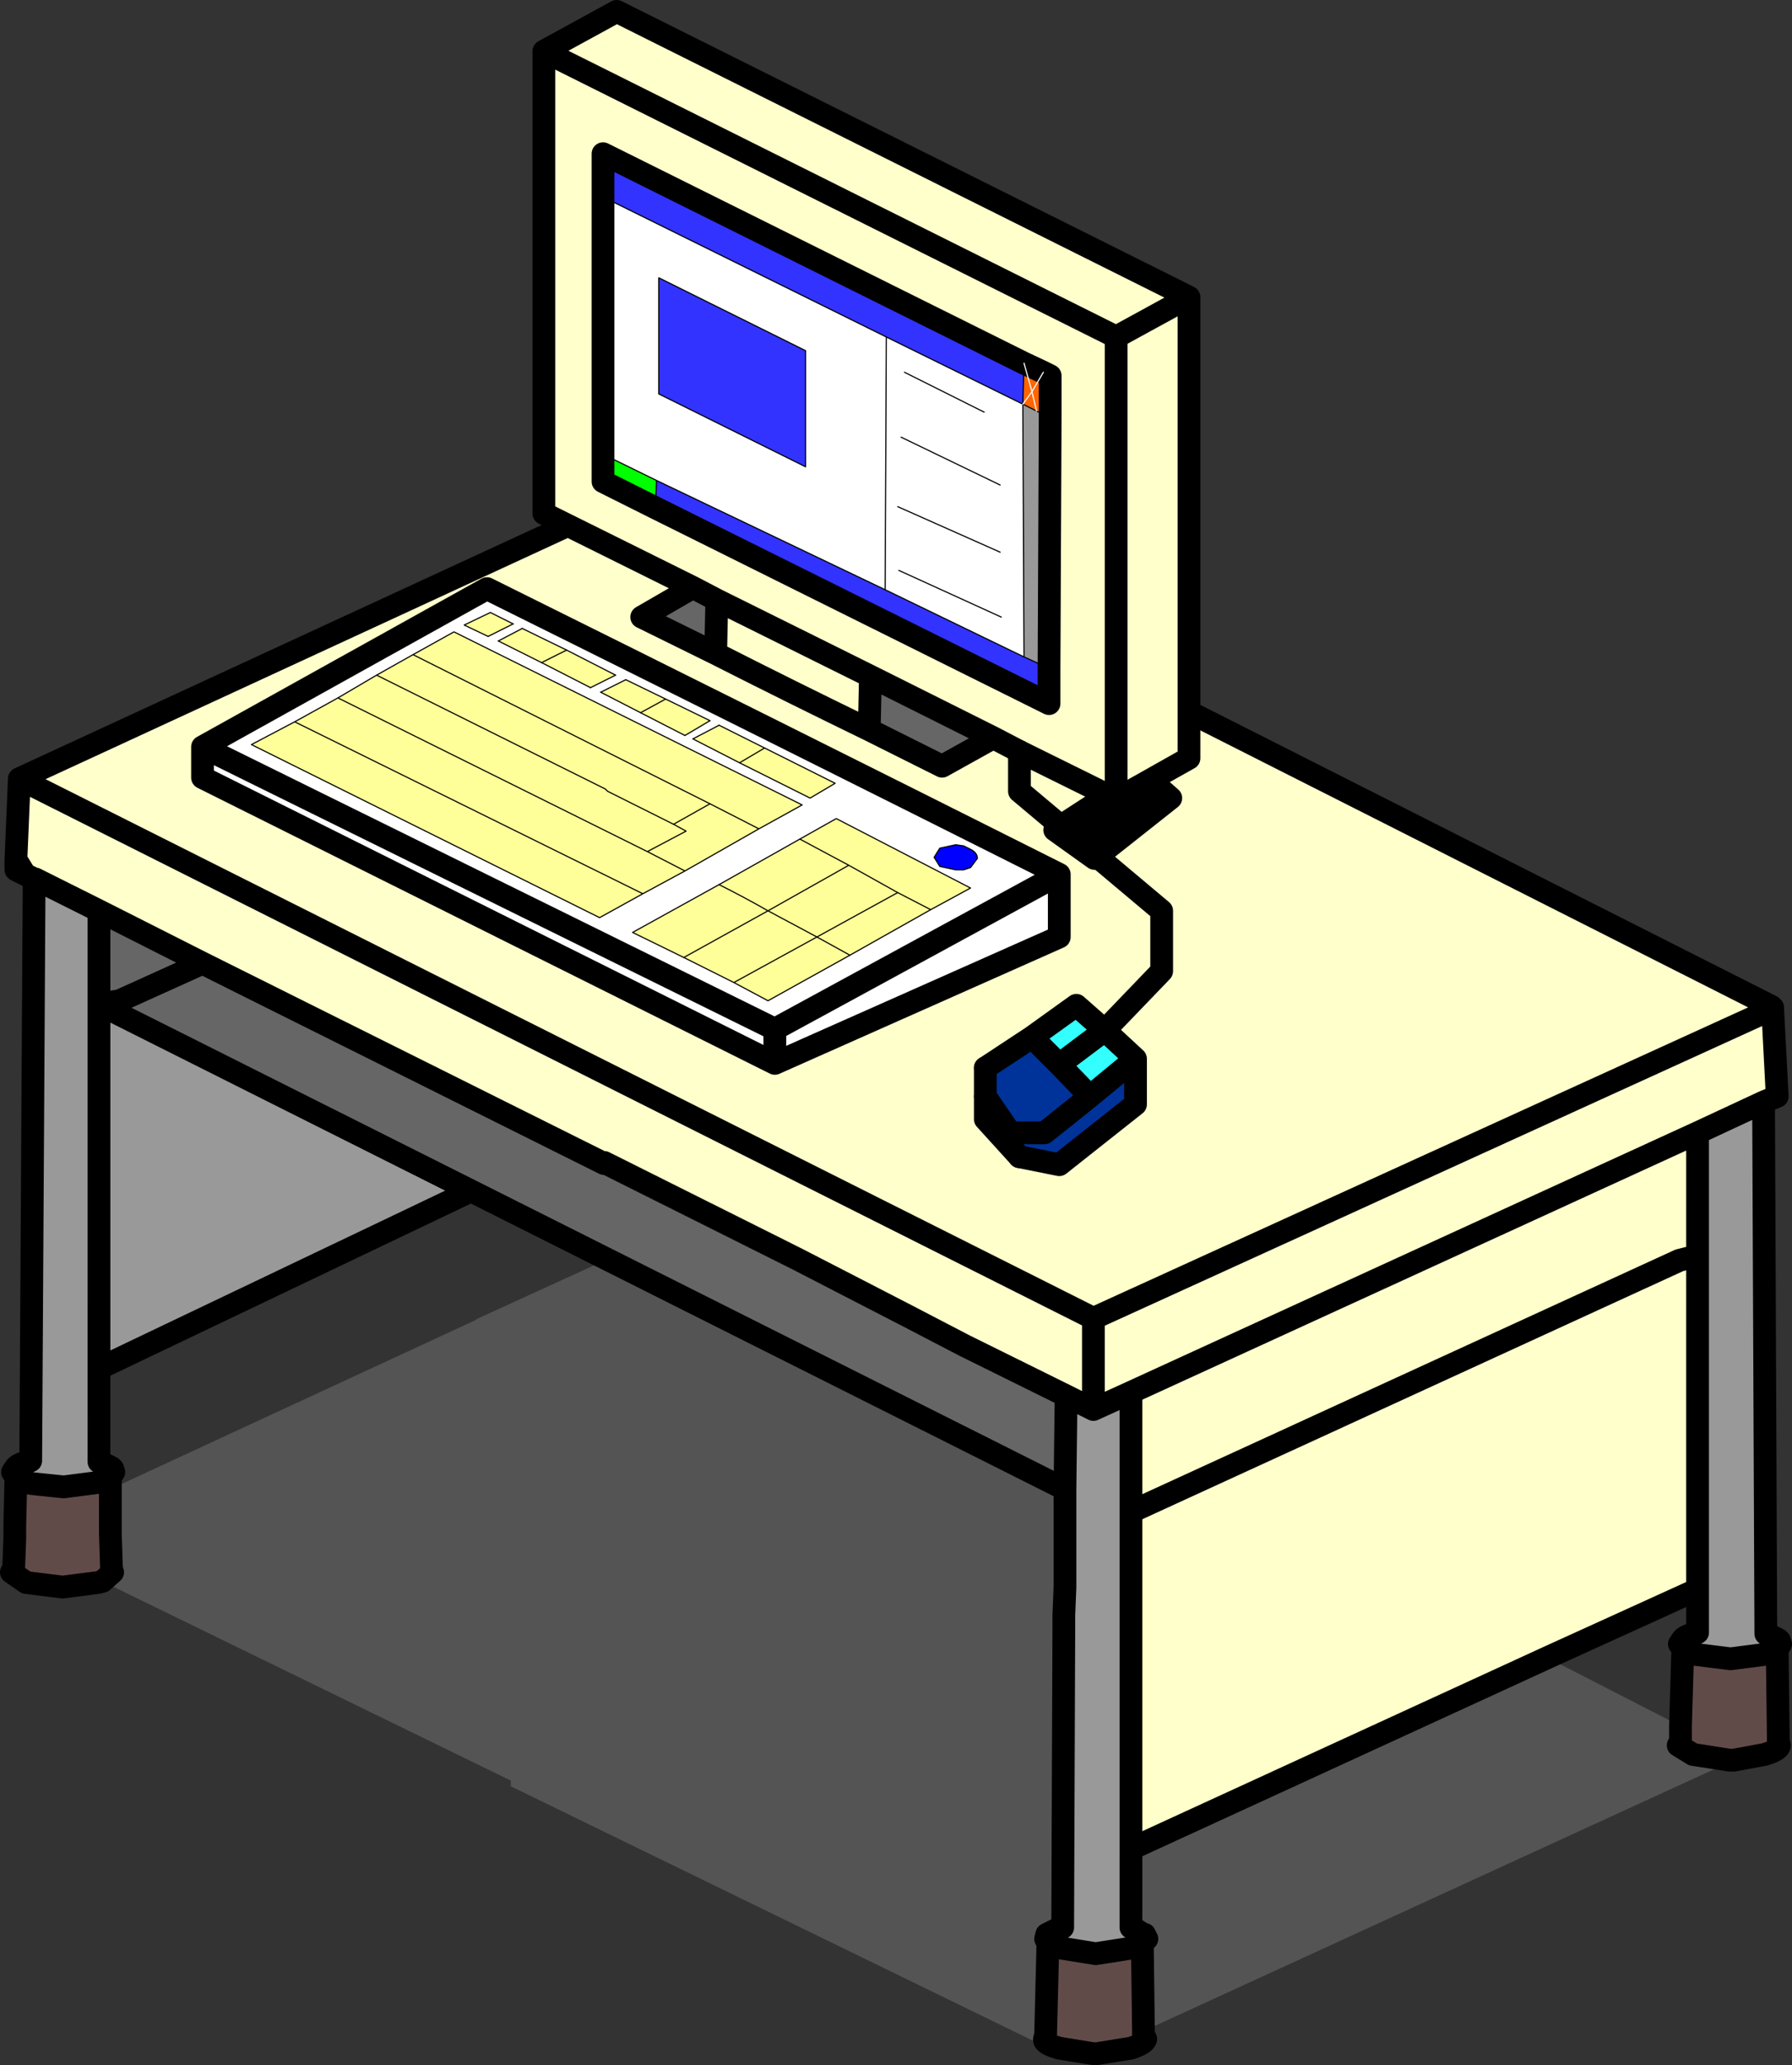 <svg xmlns:xlink="http://www.w3.org/1999/xlink" height="90.7" width="78.75" xmlns="http://www.w3.org/2000/svg"><rect width="100%" height="100%" fill="#333333" stroke="none"/><g transform="translate(39.2 64.2)"><use height="70.8" transform="translate(-39.2 -44.3)" width="78.75" xlink:href="#shape0"/><use height="51.65" transform="translate(-30.8 -64.2)" width="44.35" xlink:href="#sprite0"/></g><defs><linearGradient gradientTransform="matrix(-.001 0 0 .02 -36.45 -12.6)" gradientUnits="userSpaceOnUse" id="gradient1" spreadMethod="pad" x1="-819.2" x2="819.2"><stop offset="0" stop-color="#bfb1a2"/><stop offset=".498" stop-color="#e4e1de"/><stop offset=".988" stop-color="#c7bbad"/></linearGradient><linearGradient gradientTransform="matrix(-.001 0 0 .025 37 1.5)" gradientUnits="userSpaceOnUse" id="gradient2" spreadMethod="pad" x1="-819.2" x2="819.2"><stop offset="0" stop-color="#bfb1a2"/><stop offset=".498" stop-color="#e4e1de"/><stop offset=".988" stop-color="#c7bbad"/></linearGradient><g id="shape0"><path d="M37 13.1L11.05 25 11 21.15l.2-.2-.1-.2h-.05l-.4-.25-.1-.05h-.05V17l18.3-8.4 5.85 3v.65l-.1.2.65.4 1.6.25h.2M8.95 26l-.85.35-24.85-12.1V14L-34.7 5.25l.45-.4-.05-.15-.05-1.55.15-.2-.05-.15-.05-.05h-.05V1.2l16.1-7.45h-.05l5.25-2.4L7.6 1.7v3.8l-.05 1.25.05-1.25v1.25h-.05v.6l-.05 13.1h-.1l-.6.3-.05.2.1.2-.1 4-.05.2q-.05.2.65.4L8.9 26h.05" fill="#848484" fill-opacity=".4" fill-rule="evenodd" transform="translate(39.2 44.3)"/><path d="M-19.1-11.3l.4.25-.4-.25" fill="#a38c7e" fill-rule="evenodd" transform="translate(39.2 44.3)"/><path d="M38.9 8.25l.05 4 .05.2q0 .2-.65.4L37 13.1h-.2l-1.6-.25-.65-.4.1-.2v-.65l.1-3.4.5.25 1.6.2 1.55-.2.5-.2M11.05 25v.15l.1.2q-.05.2-.65.4L8.95 26H8.9l-1.55-.25q-.7-.2-.65-.4l.05-.2.1-4 .55.2 1.55.25 1.6-.25.45-.2.05 3.85M-34.7 5.25l-.2.05-1.55.2-1.6-.2-.65-.45.1-.15.05-1.35V2.8l.05-2.15.5.25.15.05 1.45.15 1.55-.2.5-.2V3.15l.05 1.55.05.15-.45.4" fill="#614b49" fill-rule="evenodd" transform="translate(39.2 44.3)"/><path d="M-38.55 3.35l-.25-.1.25-.1v.2m49.2 17.15l-.15-.05h.05l.1.05" fill="#666" fill-opacity=".498" fill-rule="evenodd" transform="translate(39.2 44.3)"/><path d="M-38.5-26.45l.4.65-.4-.2v-.45m25.85 13.35v-.05.05" fill="url(#gradient0)" fill-rule="evenodd" transform="translate(39.2 44.3)"/><path d="M-38.55 3.1l-.1-.15.1-.15v.3m4.2-.35h.05l.05.05.05.15-.15.2v-.4" fill="url(#gradient1)" fill-rule="evenodd" transform="translate(39.2 44.3)"/><path d="M35.4.8v.05V.8" fill="url(#gradient2)" fill-rule="evenodd" transform="translate(39.2 44.3)"/><path d="M12.25-29.15L8.9-26.5l-1.75-1.25 3.85-2.5 1.25 1.1" fill-rule="evenodd" transform="translate(39.2 44.3)"/><path d="M12.25-29.15L11-30.25l-3.85 2.5L8.9-26.5l3.35-2.65M38.7-19.9L8.85-6.3-38.35-30 8.85-6.3 38.7-19.9l.2 3.85-.6.25-2.9 1.35V5.6l-6.6 3L10.5 17V2.2L34.6-8.85l.8-.2-.8.2L10.5 2.2v-5.25l-1.65.75-1.2-.6L3.2-5.1l-1.25-.65L.7-6.4l-4.85-2.5-8.5-4.25v.05l-17.65-8.8-4.55-2.3-2.8-1.4h-.05l-.4-.2-.4-.65.15-3.55 29.9-13.8L38.65-20l.05.1M8.85-6.3v4-4m1.65 3.25l24.9-11.4-24.9 11.4" fill="#ffc" fill-rule="evenodd" transform="translate(39.2 44.3)"/><path d="M-37.7-25.6h.05l2.8 1.4v4.1l16.35 8.2-16.35 7.8V0l.15.05.4.2.05.05.05.15-.15.25-.5.2-1.55.2-1.45-.15L-38 .9l-.5-.25-.15-.2.1-.15q.1-.2.55-.3h.05l.1-.05.15-25.55M7.65-2.9l1.2.6 1.65-.75v23.5l.15.05.4.25h.05l.1.2-.2.2-.45.2-1.6.25-1.55-.25-.55-.2-.1-.2.05-.2.6-.3h.1l.05-13.1v-.6h.05V1.2l.05-4.1M38.3-15.8l.1 23.35.15.05.4.2.05.05.05.15-.15.25-.5.2-1.55.2-1.6-.2-.5-.25-.15-.2.1-.15q.1-.2.55-.3h.05l.1-.05V-14.45l2.9-1.35m-73.15 8.7v3-16 13" fill="#999" fill-rule="evenodd" transform="translate(39.2 44.3)"/><path d="M-34.85-24.2l4.55 2.3 17.65 8.8v-.05l8.5 4.25L.7-6.4l1.25.65 1.25.65 4.45 2.2-.05 4.1-26.1-13.1-16.35-8.2.9-.15 3.65-1.65-3.65 1.65-.9.15v-4.1" fill="#666" fill-rule="evenodd" transform="translate(39.2 44.3)"/><path d="M-38.35-30L8.85-6.3 38.7-19.9l.2 3.85-.6.25.1 23.35.15.05.4.2.05.05.05.15-.15.25.05 4 .05.2q0 .2-.65.4L37 13.1M-8.45-43.8L-38.35-30l-.15 3.55.4.65.4.2h.05l2.8 1.4 4.55 2.3 17.65 8.8m0-.05l8.5 4.25M.7-6.4l1.25.65m1.25.65l4.45 2.2 1.2.6v-4m1.65 3.25l-1.65.75m2.2 27.3v.15l.1.2q-.05.2-.65.4L8.95 26M-34.7 5.25l-.2.05-1.55.2-1.6-.2-.65-.45.1-.15.05-1.35V2.8l.05-2.15-.15-.2.1-.15q.1-.2.55-.3h.05l.1-.05.15-25.55m76.4 5.7v-.05m-.4 4.15l-2.9 1.35V.8m0 1.35v.4m0 3.05v1.9l-.1.05h-.05q-.45.1-.55.3l-.1.15.15.2.5.25 1.6.2 1.55-.2.5-.2m-3.5-17.3l-.8.2L10.5 2.2m0 3.4V17l18.3-8.4 6.6-3m0-20.05L10.5-3.05M35.4.85v1.3m0-1.3V.8m-.65 7.4l-.1 3.4v.65l-.1.2.65.4 1.6.25h.2m1.4-5.55l.15.05m-31-.85v.6l-.05 13.1h-.1l-.6.3-.05.2.1.2.55.2 1.55.25 1.6-.25.45-.2.2-.2-.1-.2h-.05l-.4-.25-.15-.05V17M7.6 5.5V1.2l-26.1-13.1-16.35 7.8m.5 5.3V3.15l.05 1.55.05.15-.45.4m42.25 1.5L7.6 5.5m-42.45-7.55V0l.15.05.4.2.05.05.05.15-.15.25v.5m45 19.3l-.1-.05h-.05m-3.65.7l-.1 4-.05.2q-.05.2.65.4L8.9 26h.05m2.1-1L11 21.15M7.6 1.2l.05-4.1M-38.1-25.8l-.4-.2v-.45m3.65 6.35l16.35 8.2m-11.8-10l-3.65 1.65-.9.15v-4.1m0 21.3v-1.2m0-3v-13m.5 20.8l-.5.2-1.55.2-1.45-.15L-38 .9l-.5-.25m3.65-.65l.15.05M12.25-29.15L11-30.25l-3.85 2.5L8.9-26.5l3.35-2.65M38.65-20l-47.1-23.8m4.3 34.9L.7-6.4m1.25.65l1.25.65m35.5-14.85h-.05V-20M35.4.85v1.3m0 .4V5.6M10.5 2.2v3.4m0-8.65V2.2m-45.35-6.3v2.05m0-2.05v-3" fill="none" stroke="#000" stroke-linecap="round" stroke-linejoin="round" transform="translate(39.2 44.3)"/></g><g id="shape1"><path d="M-17.4-13.5l12.45 6.15 6 2.95.05 11.1L-5 3.75l-10.05-4.8-2.35-1.15v-11.3M2.65 16.25V19l-12.5 5.55v-1.5l12.5-6.8-12.5 6.8v1.5L-35 12v-1.35l12.5-6.95Q-9.9 9.95 2.65 16.25m-17.6-21.1l6.45 3.2v-5.1l-6.45-3.2v5.1m14.3.8l-3.5-1.75 3.5 1.75m-19.45 11l2.15 1.1 1.1-.55L-19 6.4l-1.95-.95L-22 6l1.9.95m2.6 1.3l1.75.9 1.95 1 1.1-.65-1.95-.95-1.75-.85-1.1.55m5.2 1.45l-1.15.6 2.05 1.05 3.1 1.55 1.1-.65-3.1-1.55-2-1m1.75 4.55l1.9-1.05-15.3-7.6-1.8 1-1.6.9-1.7 1-1.9 1.05-1.9 1 15.3 7.6 1.9-1.05 1.85-1 3.25-1.85m1.8.45l-3.55 2-3.8 2.1 2.25 1.1 2.2 1.1 1.5.8 3.6-2 3.55-2 1.75-.95-5.9-3.05-1.6.9m7.2.3l-.35-.05-.7.15-.25.4.25.4.7.15h.35l.3-.1.3-.4q0-.25-.3-.4l-.3-.15m-20.9-9.2l1.1-.55-1-.5-1.15.55 1.05.5m12.6 17.25L-35 10.65l25.15 12.4M.1 4.95L-4.4 2.9.1 4.95M.05 2.1l-4.5-2 4.5 2m0-2.95l-4.35-2.1L.05-.85m-5-6.5L-5 3.75l.05-11.1" fill="#fff" fill-rule="evenodd" transform="translate(35.5 22.15)"/><path d="M1.05-4.4l.6.3.6.3-.05 11-1.1-.5-.05-11.1" fill="#999" fill-rule="evenodd" transform="translate(35.5 22.15)"/><path d="M-20.1 6.95l1.1-.55-1.1.55L-22 6l1.05-.55 1.95.95 2.15 1.1-1.1.55-2.15-1.1m4.35 2.2l-1.75-.9 1.1-.55 1.75.85-1.1.6 1.1-.6 1.95.95-1.1.65-1.95-1m2.3 1.15l1.15-.6 2 1-1.1.65 1.1-.65 3.1 1.55-1.1.65-3.1-1.55-2.05-1.05m2.9 3.95l-2.15-1.1-13.05-6.55 13.05 6.55 2.15 1.1-3.25 1.85-1.85 1-1.9 1.05-15.3-7.6 1.9-1 1.9-1.05 1.7-1 1.6-.9 1.8-1 15.3 7.6-1.9 1.05m-3.75-.2l-2.9-1.45-.1-.1-10.05-5 10.05 5 .1.1 2.9 1.45 1.6-.9-1.6.9.55.3-1.7.9-13.6-6.75 13.6 6.75 1.7-.9-.55-.3m5.55.65l2.15 1.15-3.55 2q-1.05-.6-2.15-1.15 1.1.55 2.15 1.15l3.55-2-2.15-1.15 1.6-.9 5.9 3.05-1.75.95-3.55 2L-8 19l1.45.8-3.6 2-1.5-.8-2.2-1.1-2.25-1.1 3.8-2.1 3.55-2M-8 19l-2.15-1.15-3.7 2.05 3.7-2.05L-8 19l3.55-1.95L-8 19l-3.65 2L-8 19m1.4-3.15l2.15 1.2-2.15-1.2m2.15 1.2l1.45.75-1.45-.75m-11-1.8l1.65.85-1.65-.85m-5.9-10l-1.1.55-1.05-.5 1.15-.55 1 .5m-9.6 4.3l15.3 7.55-15.3-7.55" fill="#ff9" fill-rule="evenodd" transform="translate(35.5 22.15)"/><path d="M-1.55 15l.3.15q.3.15.3.4l-.3.4-.3.1h-.35l-.7-.15-.25-.4.25-.4.7-.15.35.05" fill="#00f" fill-rule="evenodd" transform="translate(35.5 22.15)"/><path d="M-17.4-13.5v-1.9L1.1-6.2l-.05 1.8-6-2.95-12.45-6.15M1.1 6.7l1.1.5v1.55L-15.1.15l.05-1.2L-5 3.75 1.1 6.7M-14.95-4.85v-5.1l6.45 3.2v5.1l-6.45-3.2" fill="#33f" fill-rule="evenodd" transform="translate(35.5 22.15)"/><path d="M-15.1.15L-17.4-1v-1.2l2.35 1.15-.05 1.2" fill="#0f0" fill-rule="evenodd" transform="translate(35.5 22.15)"/><path d="M1.05-4.4l.05-1.8.35 1.25.5-.85-.5.85L1.1-6.2l.85.4.3.15v1.85l-.6-.3-.6-.3.4-.55.2.85-.2-.85-.4.55" fill="#f60" fill-rule="evenodd" transform="translate(35.5 22.15)"/><path d="M5.15 12.95v-20.3l3.2-1.75-3.2 1.75v20.3L.9 10.85l-1.15-.6-5.4-2.7-.05 2.35q-3.4-1.65-6.75-3.35l.05-2.35-1.05-.55L-20 .4v-20.3l3.2-1.75L8.35-9.1v20.25l-3.2 1.8m0-20.3L-20-19.9 5.15-7.35M1.1-6.2l-18.5-9.2V-1l2.3 1.15 17.3 8.6V7.2l.05-11v-1.85l-.3-.15-.85-.4M-5.65 7.55L-12.4 4.2l6.75 3.35" fill="#ffc" fill-rule="evenodd" transform="translate(35.5 22.15)"/><path d="M-.25 10.25L-2.5 11.5l-3.2-1.6.05-2.35 5.4 2.7m-12.2-3.7l-3.25-1.6 2.25-1.3 1.05.55-.05 2.35" fill="#666" fill-rule="evenodd" transform="translate(35.5 22.15)"/><path d="M4.65 23.1l-2 1.5 2-1.5L6 24.35 4 26l-1.35-1.4-1.2-1.2L3.4 22l1.25 1.1" fill="#3ff" fill-rule="evenodd" transform="translate(35.5 22.15)"/><path d="M1.45 23.4l1.2 1.2L4 26l2-1.65v2L2.65 29 .9 28.65-.6 27v-2.25l2.05-1.35M4 26l-2 1.6H.5L-.6 26l1.1 1.6H2L4 26" fill="#039" fill-rule="evenodd" transform="translate(35.5 22.15)"/><path d="M8.35-9.1l-3.2 1.75v20.3l3.2-1.8V-9.1L-16.8-21.65-20-19.9 5.15-7.35M1.1-6.2l-18.5-9.2v1.9M2.25-3.8v-1.85l-.3-.15m-.85-.4l.85.4m.25 13l.05-11m-.05 11v1.55L-15.1.15-17.4-1v-12.5M.9 10.85l-1.15-.6-2.25 1.25-3.2-1.6q-3.4-1.65-6.75-3.35l-3.25-1.6 2.25-1.3L-20 .4v-20.3m10.15 44.45L2.65 19v-2.75l-12.5 6.8v1.5L-35 12v-1.35l12.5-6.95Q-9.9 9.95 2.65 16.25M.9 10.85l4.25 2.1M.9 28.65L-.6 27v-2.25m.35-14.5l-5.4-2.7-.05 2.35m-7.75-6.25l1.05.55 6.75 3.35M-12.4 4.2l-.05 2.35M-35 10.65l25.15 12.4" fill="none" stroke="#000" stroke-linecap="round" stroke-linejoin="round" transform="translate(35.5 22.15)"/><path d="M2.65 24.6l2-1.5L3.4 22l-1.95 1.4 1.2 1.2L4 26l2-1.65-1.35-1.25 2.5-2.6v-2.65L.9 12.6v-1.75M-.6 26l1.1 1.6H2L4 26m2-1.65v2L2.65 29 .9 28.65m-1.5-3.9l2.05-1.35" fill="none" stroke="#000" stroke-linecap="round" stroke-linejoin="round" transform="translate(35.5 22.15)"/><path d="M20.55 17.3L27 20.5v-5.1l-6.45-3.2v5.1M16.5 28.55l-1.1.55m2.15 1.1l1.1-.55m-4.1-2.05l-1.05.55m6.25 3.15l1.1-.6m-1.75-.85l-1.1.55m5.2 1.45l-1.15.6m2.05 1.05l1.1-.65m-3.5-.55l1.1-.65m-13.05-2.9L22.8 35.3l2.15 1.1 1.9-1.05-15.3-7.6-1.8 1-1.6.9 10.05 5 .1.1 2.9 1.45m3.75.2l-3.25 1.85-1.85 1-1.9 1.05-15.3-7.6 1.9-1 1.9-1.05 1.7-1m15.05 9.2q1.1.55 2.15 1.15l3.55-2-2.15-1.15m-5.1 5.2l3.7-2.05 2.15 1.15 1.45.8m2.1-2.75L28.9 38M6.45 30.65l13.6 6.75 1.7-.9-.55-.3m11.3 3.75l-1.45-.75m-9.35-.95l-1.65-.85m13.9-.25l.3.15q.3.15.3.4l-.3.4-.3.1h-.35l-.7-.15-.25-.4.25-.4.7-.15.35.05m-19.8-9.75l-1.1.55m6.8 11.3L4.55 31.7" fill="none" stroke="#000" stroke-linecap="round" stroke-linejoin="round" stroke-width=".05"/><path d="M18.1 8.65l12.45 6.15 6 2.95.05-1.8m-.05 1.8l.6.3.6.3m-1.15 10.5l1.1.5m-1.15-11.6l.05 11.1-6.1-2.95-10.05-4.8-.05 1.2m-2.3-2.35l2.35 1.15m10.9-4.75l3.5 1.75m-19.45 11l2.15 1.1m1.1-.55l-2.15-1.1-1.95-.95m-1.05.55l1.9.95m2.6 1.3l1.75.9 1.95 1m-.85-1.6l-1.75-.85m2.95 2.6l2.05 1.05 3.1 1.55 1.1-.65-3.1-1.55-2-1m-.4-.2l-1.95-.95m.35 5.5l1.6-.9m3.95 1.55l-3.55 2-3.8 2.1 2.25 1.1 2.2 1.1 3.65-2 3.55-1.95m-2.1 2.75l3.55-2 1.75-.95-5.9-3.05-1.6.9m-2.9 6.3l1.5.8 3.6-2m-15.9-14l-1.05-.5 1.15-.55 1 .5m16.35-1.5l.05-11.1m.65 4.4l4.35 2.1m-4.5.95l4.5 2m-4.45.8l4.5 2.05" fill="none" stroke="#000" stroke-linecap="round" stroke-linejoin="round" stroke-width=".05"/><path d="M37.15 18.05l-.2-.85-.4.55m.9-1.4l-.5.85-.35-1.25" fill="none" stroke="#fff" stroke-linecap="round" stroke-linejoin="round" stroke-width=".05"/></g><radialGradient cx="0" cy="0" gradientTransform="matrix(-.026 .029 .039 .036 -3.1 -26.8)" gradientUnits="userSpaceOnUse" id="gradient0" r="819.2" spreadMethod="pad"><stop offset="0" stop-color="#9a6030"/><stop offset=".498" stop-color="#d39c78"/><stop offset=".988" stop-color="#9d6333"/></radialGradient><use height="51.65" width="44.35" xlink:href="#shape1" id="sprite0"/></defs></svg>